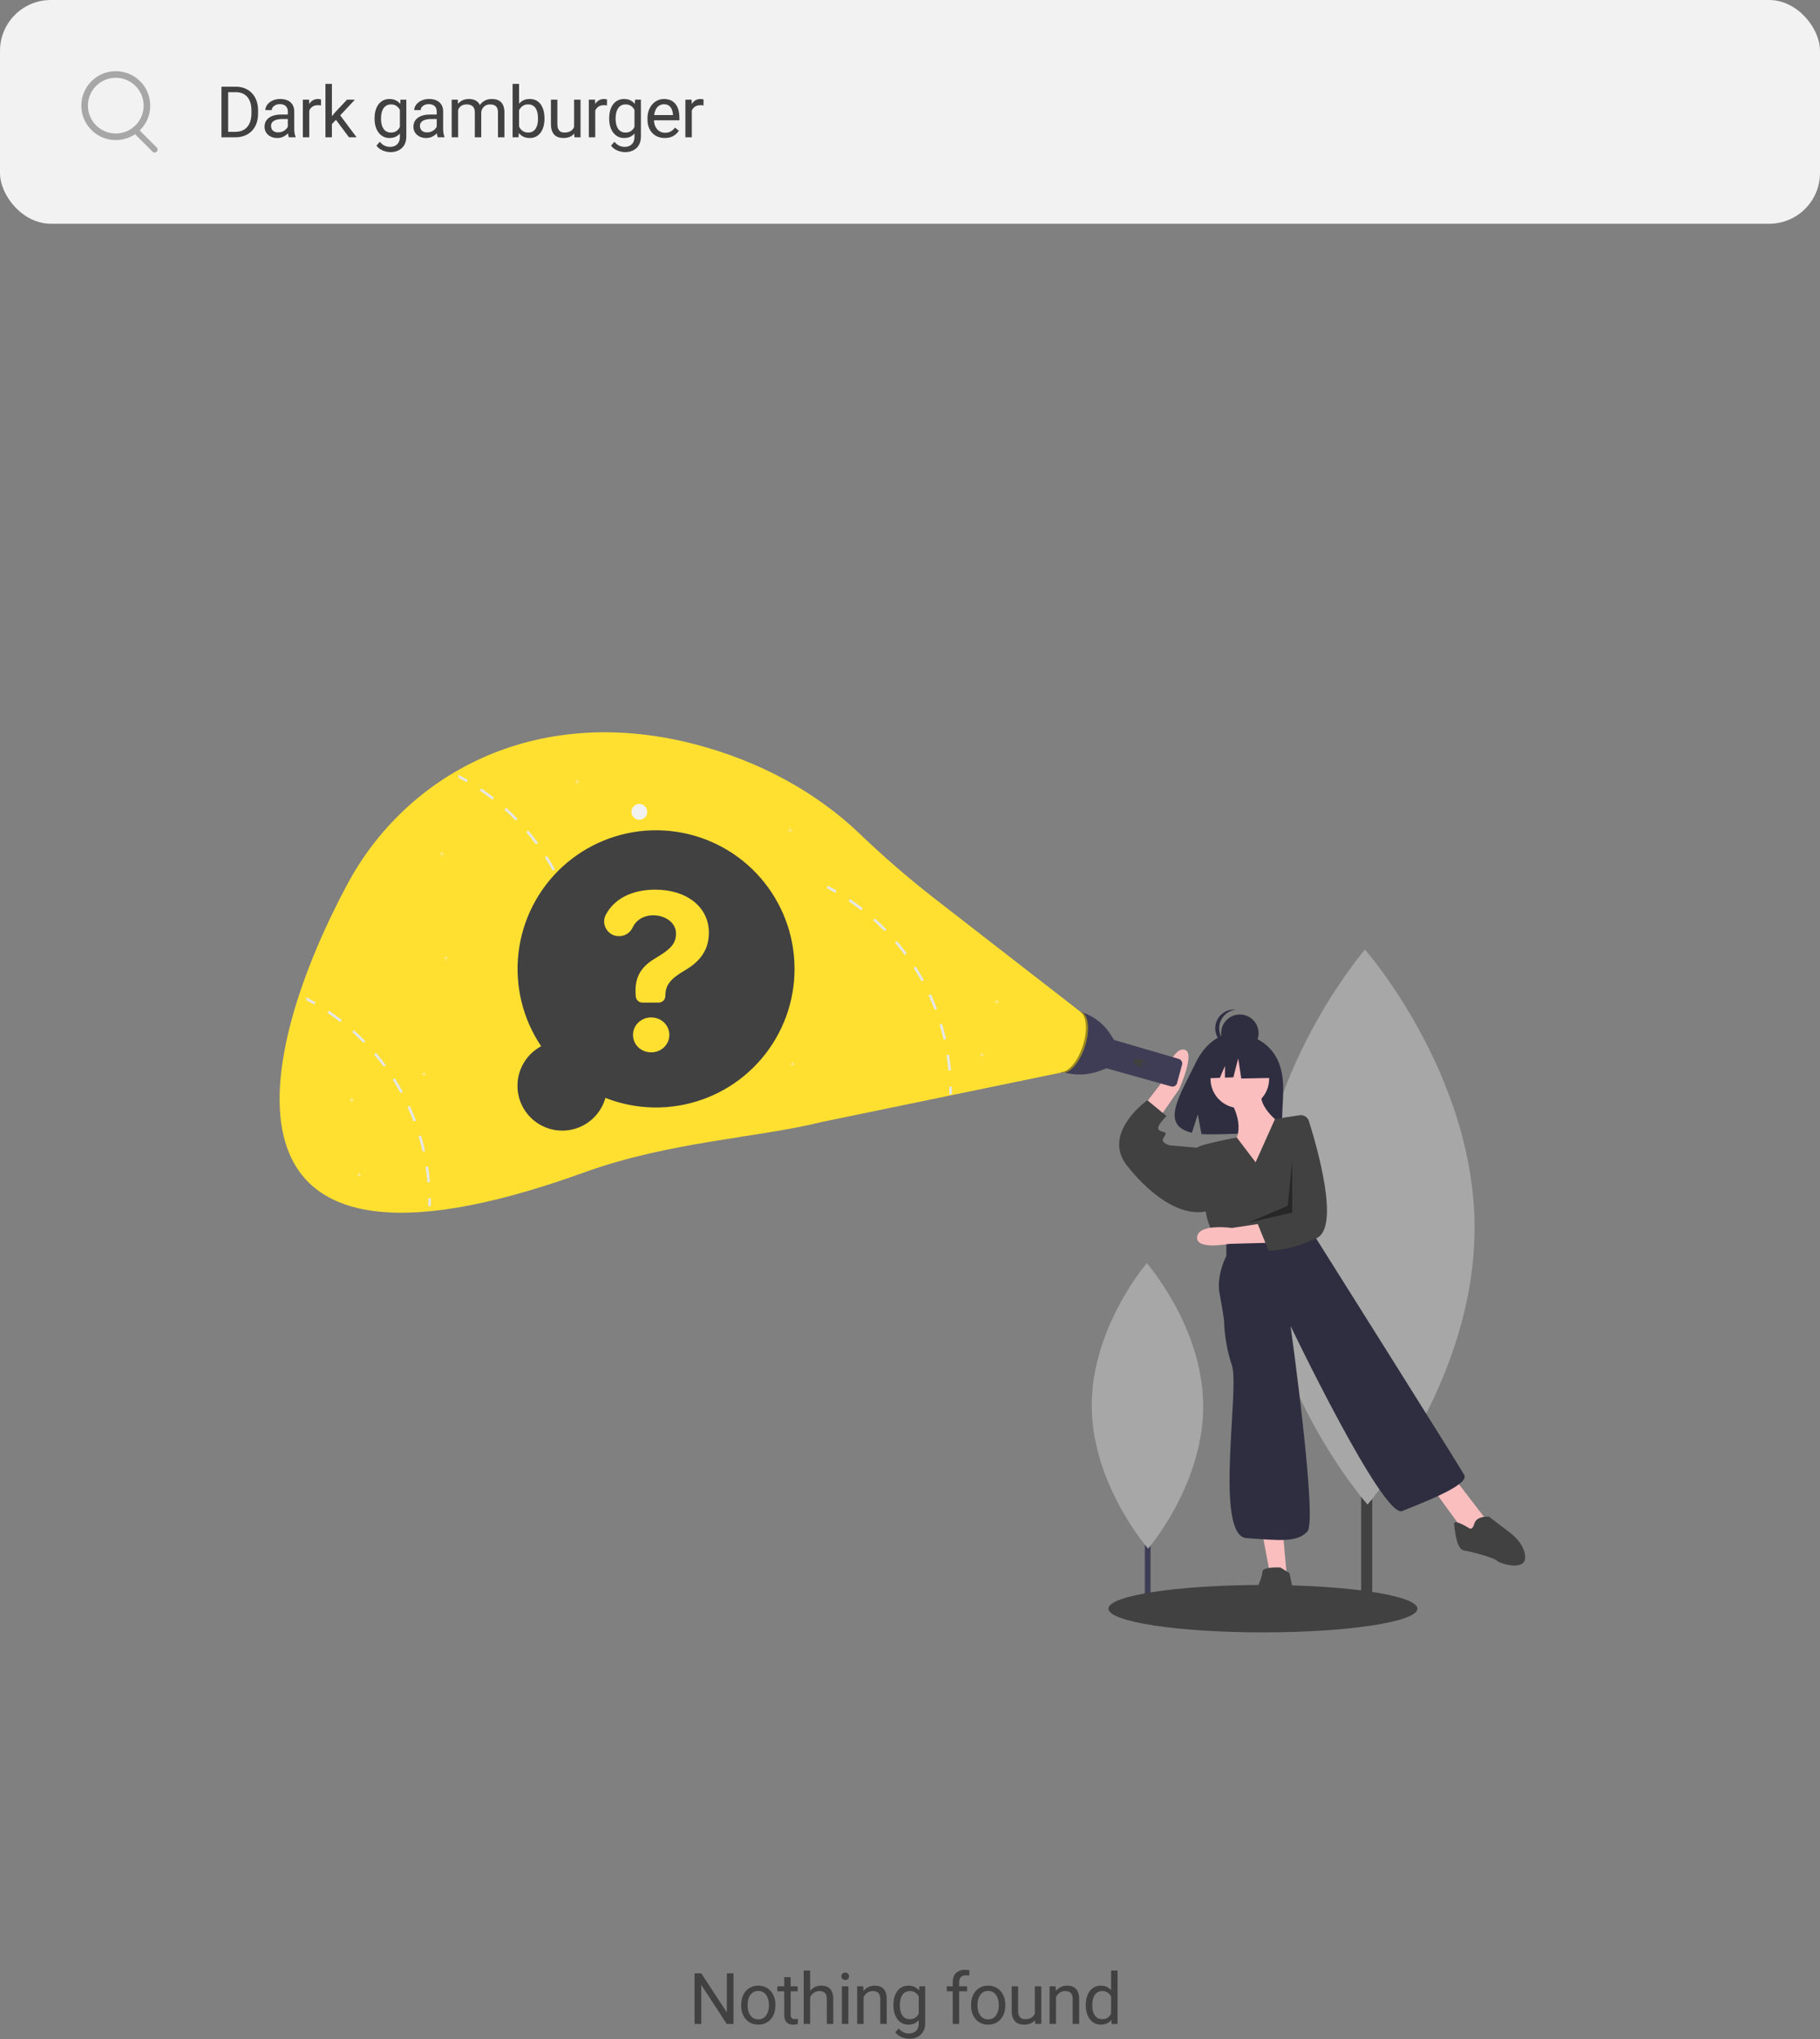 <svg width="358" height="401" viewBox="0 0 358 401" fill="none" xmlns="http://www.w3.org/2000/svg">
<rect x="0" y="0" width="358" height="401" fill="#808080" stroke="none"/>
<rect width="358" height="44" rx="10" fill="#F2F2F2"/>
<path d="M27.565 15.984C26.285 14.705 24.584 14 22.774 14C20.965 14 19.264 14.705 17.984 15.984C16.705 17.264 16 18.965 16 20.774C16 22.584 16.705 24.285 17.984 25.565C19.264 26.844 20.965 27.549 22.774 27.549C24.584 27.549 26.285 26.844 27.565 25.565C28.844 24.285 29.549 22.584 29.549 20.774C29.549 18.965 28.844 17.264 27.565 15.984ZM22.774 26.256C19.752 26.256 17.293 23.797 17.293 20.774C17.293 17.752 19.752 15.293 22.774 15.293C25.797 15.293 28.256 17.752 28.256 20.774C28.256 23.797 25.797 26.256 22.774 26.256Z" fill="#A7A7A7"/>
<path d="M30.829 29.005L26.995 25.171C26.768 24.943 26.398 24.943 26.171 25.171C25.943 25.399 25.943 25.768 26.171 25.995L30.005 29.829C30.118 29.943 30.268 30 30.417 30C30.566 30 30.715 29.943 30.829 29.829C31.057 29.601 31.057 29.232 30.829 29.005Z" fill="#A7A7A7"/>
<path d="M46.253 27H44.175L44.188 25.927H46.253C46.964 25.927 47.556 25.779 48.03 25.482C48.504 25.182 48.859 24.762 49.096 24.225C49.338 23.682 49.459 23.049 49.459 22.324V21.716C49.459 21.146 49.39 20.64 49.254 20.198C49.117 19.752 48.916 19.376 48.652 19.07C48.388 18.76 48.064 18.526 47.681 18.366C47.303 18.207 46.868 18.127 46.376 18.127H44.134V17.047H46.376C47.028 17.047 47.622 17.156 48.16 17.375C48.698 17.589 49.16 17.901 49.548 18.311C49.94 18.717 50.24 19.209 50.45 19.788C50.66 20.362 50.764 21.009 50.764 21.73V22.324C50.764 23.044 50.66 23.694 50.45 24.273C50.24 24.847 49.937 25.337 49.541 25.742C49.149 26.148 48.675 26.46 48.119 26.679C47.568 26.893 46.945 27 46.253 27ZM44.879 17.047V27H43.559V17.047H44.879ZM56.617 25.735V21.928C56.617 21.636 56.558 21.383 56.439 21.169C56.325 20.95 56.152 20.782 55.919 20.663C55.687 20.545 55.4 20.485 55.058 20.485C54.739 20.485 54.459 20.54 54.217 20.649C53.98 20.759 53.794 20.902 53.657 21.08C53.525 21.258 53.459 21.449 53.459 21.654H52.194C52.194 21.39 52.262 21.128 52.399 20.868C52.536 20.608 52.732 20.374 52.987 20.164C53.247 19.95 53.557 19.781 53.917 19.658C54.281 19.531 54.687 19.467 55.133 19.467C55.671 19.467 56.145 19.558 56.555 19.74C56.97 19.922 57.294 20.198 57.526 20.567C57.763 20.932 57.881 21.39 57.881 21.941V25.387C57.881 25.633 57.902 25.895 57.943 26.173C57.989 26.451 58.055 26.69 58.141 26.891V27H56.822C56.758 26.854 56.708 26.66 56.672 26.419C56.635 26.173 56.617 25.945 56.617 25.735ZM56.836 22.516L56.849 23.404H55.571C55.211 23.404 54.89 23.434 54.607 23.493C54.325 23.548 54.087 23.632 53.896 23.746C53.705 23.86 53.559 24.004 53.459 24.177C53.358 24.345 53.308 24.544 53.308 24.771C53.308 25.004 53.361 25.216 53.465 25.407C53.57 25.599 53.727 25.751 53.937 25.865C54.151 25.975 54.413 26.029 54.723 26.029C55.111 26.029 55.452 25.947 55.749 25.783C56.045 25.619 56.28 25.419 56.453 25.182C56.63 24.945 56.726 24.715 56.74 24.491L57.28 25.1C57.248 25.291 57.161 25.503 57.02 25.735C56.879 25.968 56.69 26.191 56.453 26.405C56.22 26.615 55.942 26.79 55.619 26.932C55.3 27.068 54.94 27.137 54.539 27.137C54.037 27.137 53.598 27.039 53.219 26.843C52.846 26.647 52.554 26.385 52.344 26.057C52.139 25.724 52.037 25.352 52.037 24.942C52.037 24.546 52.114 24.197 52.269 23.896C52.424 23.591 52.647 23.338 52.939 23.138C53.231 22.933 53.582 22.778 53.992 22.673C54.402 22.568 54.86 22.516 55.366 22.516H56.836ZM60.835 20.766V27H59.571V19.604H60.801L60.835 20.766ZM63.146 19.562L63.139 20.738C63.034 20.715 62.934 20.702 62.838 20.697C62.747 20.688 62.642 20.684 62.524 20.684C62.232 20.684 61.975 20.729 61.751 20.82C61.528 20.912 61.339 21.039 61.184 21.203C61.029 21.367 60.906 21.563 60.815 21.791C60.728 22.014 60.671 22.26 60.644 22.529L60.288 22.734C60.288 22.288 60.332 21.869 60.418 21.477C60.51 21.085 60.648 20.738 60.835 20.438C61.022 20.132 61.259 19.895 61.546 19.727C61.838 19.553 62.184 19.467 62.585 19.467C62.676 19.467 62.781 19.478 62.9 19.501C63.018 19.519 63.1 19.54 63.146 19.562ZM65.286 16.5V27H64.015V16.5H65.286ZM69.805 19.604L66.578 23.056L64.774 24.929L64.671 23.582L65.963 22.037L68.26 19.604H69.805ZM68.65 27L66.011 23.473L66.667 22.345L70.14 27H68.65ZM78.775 19.604H79.924V26.843C79.924 27.494 79.791 28.05 79.527 28.511C79.263 28.971 78.894 29.32 78.42 29.557C77.95 29.798 77.408 29.919 76.793 29.919C76.538 29.919 76.237 29.878 75.89 29.796C75.549 29.718 75.211 29.584 74.879 29.393C74.551 29.206 74.275 28.953 74.052 28.634L74.715 27.882C75.025 28.256 75.348 28.515 75.685 28.661C76.027 28.807 76.364 28.88 76.697 28.88C77.098 28.88 77.445 28.805 77.736 28.654C78.028 28.504 78.253 28.281 78.413 27.984C78.577 27.693 78.659 27.333 78.659 26.904V21.23L78.775 19.604ZM73.682 23.384V23.24C73.682 22.675 73.749 22.162 73.881 21.702C74.017 21.237 74.211 20.838 74.462 20.506C74.717 20.173 75.025 19.918 75.385 19.74C75.745 19.558 76.15 19.467 76.601 19.467C77.066 19.467 77.472 19.549 77.818 19.713C78.169 19.872 78.465 20.107 78.707 20.417C78.953 20.722 79.147 21.091 79.288 21.524C79.429 21.957 79.527 22.447 79.582 22.994V23.623C79.532 24.165 79.434 24.653 79.288 25.086C79.147 25.519 78.953 25.888 78.707 26.193C78.465 26.499 78.169 26.733 77.818 26.898C77.467 27.057 77.057 27.137 76.588 27.137C76.146 27.137 75.745 27.043 75.385 26.856C75.029 26.67 74.724 26.408 74.469 26.07C74.213 25.733 74.017 25.337 73.881 24.881C73.749 24.421 73.682 23.922 73.682 23.384ZM74.947 23.24V23.384C74.947 23.753 74.984 24.099 75.056 24.423C75.134 24.746 75.25 25.031 75.405 25.277C75.565 25.523 75.767 25.717 76.013 25.858C76.26 25.995 76.553 26.064 76.895 26.064C77.315 26.064 77.661 25.975 77.934 25.797C78.208 25.619 78.424 25.384 78.584 25.093C78.748 24.801 78.876 24.484 78.967 24.143V22.495C78.916 22.244 78.839 22.003 78.734 21.77C78.634 21.534 78.502 21.324 78.338 21.142C78.178 20.955 77.98 20.807 77.743 20.697C77.506 20.588 77.228 20.533 76.909 20.533C76.563 20.533 76.264 20.606 76.013 20.752C75.767 20.893 75.565 21.089 75.405 21.34C75.25 21.586 75.134 21.873 75.056 22.201C74.984 22.525 74.947 22.871 74.947 23.24ZM85.906 25.735V21.928C85.906 21.636 85.847 21.383 85.728 21.169C85.614 20.95 85.441 20.782 85.209 20.663C84.976 20.545 84.689 20.485 84.347 20.485C84.028 20.485 83.748 20.54 83.506 20.649C83.269 20.759 83.083 20.902 82.946 21.08C82.814 21.258 82.748 21.449 82.748 21.654H81.483C81.483 21.39 81.551 21.128 81.688 20.868C81.825 20.608 82.021 20.374 82.276 20.164C82.536 19.95 82.846 19.781 83.206 19.658C83.57 19.531 83.976 19.467 84.422 19.467C84.96 19.467 85.434 19.558 85.844 19.74C86.259 19.922 86.583 20.198 86.815 20.567C87.052 20.932 87.171 21.39 87.171 21.941V25.387C87.171 25.633 87.191 25.895 87.232 26.173C87.278 26.451 87.344 26.69 87.43 26.891V27H86.111C86.047 26.854 85.997 26.66 85.96 26.419C85.924 26.173 85.906 25.945 85.906 25.735ZM86.125 22.516L86.138 23.404H84.86C84.5 23.404 84.179 23.434 83.896 23.493C83.614 23.548 83.377 23.632 83.185 23.746C82.994 23.86 82.848 24.004 82.748 24.177C82.647 24.345 82.597 24.544 82.597 24.771C82.597 25.004 82.65 25.216 82.754 25.407C82.859 25.599 83.016 25.751 83.226 25.865C83.44 25.975 83.702 26.029 84.012 26.029C84.4 26.029 84.742 25.947 85.038 25.783C85.334 25.619 85.569 25.419 85.742 25.182C85.919 24.945 86.015 24.715 86.029 24.491L86.569 25.1C86.537 25.291 86.451 25.503 86.309 25.735C86.168 25.968 85.979 26.191 85.742 26.405C85.509 26.615 85.231 26.79 84.908 26.932C84.589 27.068 84.229 27.137 83.828 27.137C83.326 27.137 82.887 27.039 82.508 26.843C82.135 26.647 81.843 26.385 81.633 26.057C81.428 25.724 81.326 25.352 81.326 24.942C81.326 24.546 81.403 24.197 81.558 23.896C81.713 23.591 81.936 23.338 82.228 23.138C82.52 22.933 82.871 22.778 83.281 22.673C83.691 22.568 84.149 22.516 84.655 22.516H86.125ZM90.118 21.073V27H88.846V19.604H90.049L90.118 21.073ZM89.858 23.021L89.27 23.001C89.275 22.495 89.341 22.028 89.468 21.6C89.596 21.167 89.785 20.791 90.035 20.472C90.286 20.153 90.598 19.907 90.972 19.733C91.346 19.556 91.779 19.467 92.271 19.467C92.617 19.467 92.936 19.517 93.228 19.617C93.52 19.713 93.772 19.866 93.987 20.075C94.201 20.285 94.367 20.554 94.486 20.882C94.604 21.21 94.663 21.606 94.663 22.071V27H93.399V22.133C93.399 21.745 93.333 21.436 93.201 21.203C93.073 20.971 92.891 20.802 92.654 20.697C92.417 20.588 92.139 20.533 91.82 20.533C91.446 20.533 91.134 20.599 90.883 20.731C90.633 20.864 90.432 21.046 90.282 21.278C90.131 21.511 90.022 21.777 89.954 22.078C89.89 22.374 89.858 22.689 89.858 23.021ZM94.65 22.324L93.802 22.584C93.807 22.178 93.873 21.789 94 21.415C94.133 21.041 94.322 20.709 94.568 20.417C94.818 20.125 95.126 19.895 95.491 19.727C95.855 19.553 96.272 19.467 96.742 19.467C97.138 19.467 97.489 19.519 97.794 19.624C98.104 19.729 98.364 19.891 98.574 20.109C98.788 20.324 98.95 20.599 99.059 20.936C99.168 21.274 99.223 21.675 99.223 22.14V27H97.952V22.126C97.952 21.711 97.885 21.39 97.753 21.162C97.626 20.93 97.443 20.768 97.206 20.677C96.974 20.581 96.696 20.533 96.373 20.533C96.094 20.533 95.848 20.581 95.634 20.677C95.42 20.773 95.24 20.905 95.094 21.073C94.948 21.237 94.837 21.426 94.759 21.641C94.686 21.855 94.65 22.083 94.65 22.324ZM100.83 16.5H102.102V25.564L101.992 27H100.83V16.5ZM107.099 23.24V23.384C107.099 23.922 107.035 24.421 106.907 24.881C106.78 25.337 106.593 25.733 106.347 26.07C106.101 26.408 105.8 26.67 105.445 26.856C105.089 27.043 104.681 27.137 104.221 27.137C103.751 27.137 103.339 27.057 102.984 26.898C102.633 26.733 102.336 26.499 102.095 26.193C101.853 25.888 101.66 25.519 101.514 25.086C101.373 24.653 101.275 24.165 101.22 23.623V22.994C101.275 22.447 101.373 21.957 101.514 21.524C101.66 21.091 101.853 20.722 102.095 20.417C102.336 20.107 102.633 19.872 102.984 19.713C103.335 19.549 103.742 19.467 104.207 19.467C104.672 19.467 105.085 19.558 105.445 19.74C105.805 19.918 106.105 20.173 106.347 20.506C106.593 20.838 106.78 21.237 106.907 21.702C107.035 22.162 107.099 22.675 107.099 23.24ZM105.827 23.384V23.24C105.827 22.871 105.793 22.525 105.725 22.201C105.656 21.873 105.547 21.586 105.397 21.34C105.246 21.089 105.048 20.893 104.802 20.752C104.556 20.606 104.253 20.533 103.893 20.533C103.574 20.533 103.296 20.588 103.059 20.697C102.826 20.807 102.628 20.955 102.464 21.142C102.3 21.324 102.166 21.534 102.061 21.77C101.96 22.003 101.885 22.244 101.835 22.495V24.143C101.908 24.462 102.027 24.769 102.191 25.065C102.359 25.357 102.583 25.596 102.861 25.783C103.143 25.97 103.492 26.064 103.906 26.064C104.248 26.064 104.54 25.995 104.781 25.858C105.028 25.717 105.226 25.523 105.376 25.277C105.531 25.031 105.645 24.746 105.718 24.423C105.791 24.099 105.827 23.753 105.827 23.384ZM112.924 25.291V19.604H114.195V27H112.985L112.924 25.291ZM113.163 23.732L113.689 23.719C113.689 24.211 113.637 24.667 113.532 25.086C113.432 25.501 113.268 25.861 113.04 26.166C112.812 26.471 112.514 26.711 112.145 26.884C111.775 27.052 111.326 27.137 110.798 27.137C110.438 27.137 110.107 27.084 109.807 26.98C109.51 26.875 109.255 26.713 109.041 26.494C108.827 26.275 108.66 25.991 108.542 25.64C108.428 25.289 108.371 24.867 108.371 24.375V19.604H109.636V24.389C109.636 24.721 109.672 24.997 109.745 25.216C109.823 25.43 109.925 25.601 110.053 25.729C110.185 25.852 110.331 25.938 110.49 25.988C110.654 26.038 110.823 26.064 110.996 26.064C111.534 26.064 111.96 25.961 112.274 25.756C112.589 25.546 112.814 25.266 112.951 24.915C113.092 24.56 113.163 24.165 113.163 23.732ZM117.088 20.766V27H115.823V19.604H117.054L117.088 20.766ZM119.398 19.562L119.391 20.738C119.287 20.715 119.186 20.702 119.091 20.697C118.999 20.688 118.895 20.684 118.776 20.684C118.485 20.684 118.227 20.729 118.004 20.82C117.78 20.912 117.591 21.039 117.436 21.203C117.281 21.367 117.158 21.563 117.067 21.791C116.981 22.014 116.924 22.26 116.896 22.529L116.541 22.734C116.541 22.288 116.584 21.869 116.671 21.477C116.762 21.085 116.901 20.738 117.088 20.438C117.275 20.132 117.512 19.895 117.799 19.727C118.09 19.553 118.437 19.467 118.838 19.467C118.929 19.467 119.034 19.478 119.152 19.501C119.271 19.519 119.353 19.54 119.398 19.562ZM124.922 19.604H126.071V26.843C126.071 27.494 125.939 28.05 125.674 28.511C125.41 28.971 125.041 29.32 124.567 29.557C124.098 29.798 123.555 29.919 122.94 29.919C122.685 29.919 122.384 29.878 122.038 29.796C121.696 29.718 121.359 29.584 121.026 29.393C120.698 29.206 120.422 28.953 120.199 28.634L120.862 27.882C121.172 28.256 121.495 28.515 121.833 28.661C122.174 28.807 122.512 28.88 122.844 28.88C123.245 28.88 123.592 28.805 123.883 28.654C124.175 28.504 124.401 28.281 124.56 27.984C124.724 27.693 124.806 27.333 124.806 26.904V21.23L124.922 19.604ZM119.83 23.384V23.24C119.83 22.675 119.896 22.162 120.028 21.702C120.165 21.237 120.358 20.838 120.609 20.506C120.864 20.173 121.172 19.918 121.532 19.74C121.892 19.558 122.297 19.467 122.749 19.467C123.213 19.467 123.619 19.549 123.965 19.713C124.316 19.872 124.613 20.107 124.854 20.417C125.1 20.722 125.294 21.091 125.435 21.524C125.576 21.957 125.674 22.447 125.729 22.994V23.623C125.679 24.165 125.581 24.653 125.435 25.086C125.294 25.519 125.1 25.888 124.854 26.193C124.613 26.499 124.316 26.733 123.965 26.898C123.615 27.057 123.204 27.137 122.735 27.137C122.293 27.137 121.892 27.043 121.532 26.856C121.176 26.67 120.871 26.408 120.616 26.07C120.361 25.733 120.165 25.337 120.028 24.881C119.896 24.421 119.83 23.922 119.83 23.384ZM121.094 23.24V23.384C121.094 23.753 121.131 24.099 121.204 24.423C121.281 24.746 121.397 25.031 121.552 25.277C121.712 25.523 121.915 25.717 122.161 25.858C122.407 25.995 122.701 26.064 123.043 26.064C123.462 26.064 123.808 25.975 124.082 25.797C124.355 25.619 124.572 25.384 124.731 25.093C124.895 24.801 125.023 24.484 125.114 24.143V22.495C125.064 22.244 124.986 22.003 124.881 21.77C124.781 21.534 124.649 21.324 124.485 21.142C124.325 20.955 124.127 20.807 123.89 20.697C123.653 20.588 123.375 20.533 123.056 20.533C122.71 20.533 122.411 20.606 122.161 20.752C121.915 20.893 121.712 21.089 121.552 21.34C121.397 21.586 121.281 21.873 121.204 22.201C121.131 22.525 121.094 22.871 121.094 23.24ZM130.761 27.137C130.246 27.137 129.779 27.05 129.36 26.877C128.945 26.699 128.587 26.451 128.287 26.132C127.99 25.813 127.762 25.435 127.603 24.997C127.443 24.56 127.364 24.081 127.364 23.561V23.274C127.364 22.673 127.453 22.137 127.63 21.668C127.808 21.194 128.05 20.793 128.355 20.465C128.66 20.137 129.007 19.888 129.394 19.72C129.781 19.551 130.182 19.467 130.597 19.467C131.126 19.467 131.581 19.558 131.964 19.74C132.352 19.922 132.668 20.178 132.914 20.506C133.161 20.829 133.343 21.212 133.461 21.654C133.58 22.092 133.639 22.57 133.639 23.09V23.657H128.116V22.625H132.374V22.529C132.356 22.201 132.288 21.882 132.169 21.572C132.055 21.262 131.873 21.007 131.622 20.807C131.372 20.606 131.03 20.506 130.597 20.506C130.31 20.506 130.046 20.567 129.804 20.69C129.563 20.809 129.355 20.987 129.182 21.224C129.009 21.461 128.874 21.75 128.779 22.092C128.683 22.434 128.635 22.828 128.635 23.274V23.561C128.635 23.912 128.683 24.243 128.779 24.553C128.879 24.858 129.023 25.127 129.209 25.359C129.401 25.592 129.631 25.774 129.9 25.906C130.173 26.038 130.483 26.105 130.829 26.105C131.276 26.105 131.654 26.013 131.964 25.831C132.274 25.649 132.545 25.405 132.778 25.1L133.543 25.708C133.384 25.95 133.181 26.18 132.935 26.398C132.689 26.617 132.386 26.795 132.026 26.932C131.67 27.068 131.249 27.137 130.761 27.137ZM136.08 20.766V27H134.816V19.604H136.046L136.08 20.766ZM138.391 19.562L138.384 20.738C138.279 20.715 138.179 20.702 138.083 20.697C137.992 20.688 137.887 20.684 137.769 20.684C137.477 20.684 137.22 20.729 136.996 20.82C136.773 20.912 136.584 21.039 136.429 21.203C136.274 21.367 136.151 21.563 136.06 21.791C135.973 22.014 135.916 22.26 135.889 22.529L135.533 22.734C135.533 22.288 135.577 21.869 135.663 21.477C135.754 21.085 135.893 20.738 136.08 20.438C136.267 20.132 136.504 19.895 136.791 19.727C137.083 19.553 137.429 19.467 137.83 19.467C137.921 19.467 138.026 19.478 138.145 19.501C138.263 19.519 138.345 19.54 138.391 19.562Z" fill="#414141"/>
<g clip-path="url(#clip0_448_1320)">
<path d="M269.923 230.215H267.742V316.404H269.923V230.215Z" fill="#414141"/>
<path d="M290.05 241.199C290.189 271.337 268.996 295.868 268.996 295.868C268.996 295.868 247.578 271.534 247.439 241.396C247.3 211.258 268.493 186.728 268.493 186.728C268.493 186.728 289.911 211.061 290.05 241.199Z" fill="#A7A7A7"/>
<path d="M226.316 270.769H225.194V315.098H226.316V270.769Z" fill="#3F3D56"/>
<path d="M236.668 276.418C236.74 291.919 225.84 304.535 225.84 304.535C225.84 304.535 214.824 292.02 214.752 276.519C214.681 261.018 225.581 248.402 225.581 248.402C225.581 248.402 236.597 260.917 236.668 276.418Z" fill="#A7A7A7"/>
<path d="M248.425 321C265.209 321 278.816 318.913 278.816 316.339C278.816 313.765 265.209 311.679 248.425 311.679C231.641 311.679 218.035 313.765 218.035 316.339C218.035 318.913 231.641 321 248.425 321Z" fill="#414141"/>
<path d="M250.932 207.715C248.357 203.362 243.263 203.159 243.263 203.159C243.263 203.159 238.3 202.524 235.116 209.153C232.148 215.332 228.052 221.298 234.456 222.744L235.613 219.142L236.329 223.013C237.241 223.078 238.156 223.094 239.07 223.06C245.928 222.838 252.46 223.124 252.25 220.662C251.971 217.388 253.409 211.903 250.932 207.715Z" fill="#2F2E41"/>
<path d="M241.66 215.912C241.66 215.912 244.988 220.572 242.991 224.345C240.995 228.118 247.649 232.113 247.649 232.113L252.53 221.46C252.53 221.46 246.762 217.687 248.315 214.136L241.66 215.912Z" fill="#FBBEBE"/>
<path d="M243.878 217.909C247.063 217.909 249.645 215.326 249.645 212.139C249.645 208.952 247.063 206.368 243.878 206.368C240.693 206.368 238.11 208.952 238.11 212.139C238.11 215.326 240.693 217.909 243.878 217.909Z" fill="#FBBEBE"/>
<path d="M223.918 218.809L228.738 212.587C228.738 212.587 230.435 206.066 232.893 206.396C235.351 206.727 231.922 214.218 231.922 214.218L227.133 221.104L223.918 218.809Z" fill="#FBBEBE"/>
<path d="M248.314 301.58L249.867 309.792L253.195 310.68L252.307 300.915L248.314 301.58Z" fill="#FBBEBE"/>
<path d="M281.811 292.703L287.8 300.915L290.24 302.024L292.236 298.695L286.247 290.927L281.811 292.703Z" fill="#FBBEBE"/>
<path d="M246.984 228.562L243.284 223.688C243.284 223.688 236.114 225.011 235.449 225.677C234.784 226.343 237.224 238.549 237.224 238.549C237.224 238.549 237.667 241.878 239.664 243.654L241.66 244.986L258.075 241.657L258.692 234.349C258.917 231.687 258.584 229.008 257.714 226.483C256.843 223.958 255.455 221.642 253.639 219.685L250.783 220.075L246.984 228.562Z" fill="#414141"/>
<path d="M236.336 226.121L235.227 225.677L230.125 225.233C230.125 225.233 228.35 224.789 228.794 223.901C229.238 223.014 229.681 222.792 228.794 222.57C227.907 222.348 227.685 222.126 227.907 221.46C228.129 220.794 229.459 219.463 229.459 219.463L225.688 216.355C225.688 216.355 225.484 216.5 225.154 216.767C223.282 218.284 217.358 223.756 221.696 229.228C226.798 235.664 232.787 239.437 237.667 238.106L236.336 226.121Z" fill="#414141"/>
<path d="M241.216 243.876V246.983C241.216 246.983 239.219 250.756 239.885 254.307C240.55 257.858 240.772 259.634 240.772 259.634C240.845 262.654 241.368 265.646 242.325 268.511C243.878 272.95 238.776 302.024 245.209 302.468C251.642 302.912 255.191 303.356 257.187 301.136C259.184 298.917 253.86 260.744 253.86 260.744C253.86 260.744 272.05 298.695 275.821 297.142C279.592 295.588 289.13 292.037 288.021 290.04C286.912 288.042 258.962 243.654 258.962 243.654L258.075 241.657L241.216 243.876Z" fill="#2F2E41"/>
<path d="M251.864 308.238C251.864 308.238 248.315 308.016 248.315 309.126C248.315 310.236 246.54 314.009 246.54 314.009C246.54 314.009 245.209 318.448 248.759 318.004C252.308 317.56 254.526 313.565 254.526 313.565L253.639 309.348L251.864 308.238Z" fill="#414141"/>
<path d="M288.909 300.471C288.909 300.471 285.803 298.473 286.025 299.805C286.247 301.136 286.469 304.687 288.021 304.909C289.574 305.131 294.233 306.463 294.454 306.907C294.676 307.351 300 309.126 300 306.241C300 303.356 296.673 301.136 296.673 301.136L292.902 298.251C292.902 298.251 290.462 298.029 290.018 299.583C289.574 301.136 288.909 300.471 288.909 300.471Z" fill="#414141"/>
<path d="M243.886 206.866C245.92 206.866 247.569 205.216 247.569 203.181C247.569 201.146 245.92 199.496 243.886 199.496C241.852 199.496 240.203 201.146 240.203 203.181C240.203 205.216 241.852 206.866 243.886 206.866Z" fill="#2F2E41"/>
<path d="M239.815 202.211C239.816 201.301 240.152 200.423 240.761 199.747C241.369 199.07 242.206 198.643 243.111 198.547C242.982 198.533 242.853 198.527 242.723 198.526C241.746 198.526 240.81 198.915 240.119 199.606C239.428 200.297 239.04 201.234 239.04 202.211C239.04 203.189 239.428 204.126 240.119 204.817C240.81 205.508 241.746 205.896 242.723 205.896C242.853 205.896 242.982 205.889 243.111 205.876C242.206 205.78 241.369 205.353 240.761 204.676C240.152 203.999 239.816 203.122 239.815 202.211Z" fill="#2F2E41"/>
<path d="M249.793 207.295L244.761 204.658L237.811 205.737L236.373 212.09L239.952 211.953L240.952 209.618V211.914L242.604 211.851L243.562 208.134L244.162 212.09L250.033 211.971L249.793 207.295Z" fill="#2F2E41"/>
<path d="M249.492 244.39L241.731 244.6C241.731 244.6 235.108 245.89 235.48 243.215C235.851 240.541 242.312 241.476 242.312 241.476L249.384 240.397L249.492 244.39Z" fill="#FBBEBE"/>
<path d="M255.633 219.308C256.023 219.249 256.421 219.331 256.756 219.54C257.091 219.749 257.341 220.07 257.46 220.446C258.979 225.237 263.66 241.267 259.009 243.466C253.532 246.057 249.534 245.943 249.534 245.943L247.395 240.672L249.342 238.844L251.422 225.466L252.418 219.795L255.633 219.308Z" fill="#414141"/>
<path opacity="0.4" d="M254.193 228.229L253.306 237.107L245.542 240.436L254.193 238.439V228.229Z" fill="black"/>
<path d="M212.322 198.922C214.823 199.585 216.986 201.157 218.39 203.332L219.115 204.456L219.152 204.502L231.881 208.229C232.114 208.297 232.312 208.455 232.43 208.667C232.549 208.879 232.58 209.13 232.516 209.364L231.527 212.99C231.495 213.108 231.44 213.218 231.365 213.315C231.29 213.412 231.196 213.493 231.09 213.553C230.984 213.613 230.866 213.652 230.745 213.667C230.623 213.682 230.5 213.673 230.382 213.64L217.65 210.079L217.65 210.079L216.371 210.563C214.016 211.454 211.433 211.541 209.023 210.813L212.322 198.922Z" fill="#3F3D56"/>
<path d="M225.728 209.436C225.848 209.024 225.32 208.506 224.547 208.28C223.775 208.054 223.051 208.205 222.93 208.617C222.81 209.029 223.338 209.547 224.111 209.773C224.883 209.999 225.607 209.848 225.728 209.436Z" fill="#414141"/>
<path d="M225.077 209.816C225.373 209.816 225.612 209.577 225.612 209.281C225.612 208.986 225.373 208.747 225.077 208.747C224.782 208.747 224.543 208.986 224.543 209.281C224.543 209.577 224.782 209.816 225.077 209.816Z" fill="#3F3D56"/>
<path d="M213.386 205.789C214.448 202.514 214.108 199.469 212.628 198.989C211.148 198.509 209.087 200.774 208.026 204.05C206.964 207.325 207.304 210.369 208.784 210.85C210.264 211.33 212.325 209.064 213.386 205.789Z" fill="#FFE031"/>
<path opacity="0.4" d="M212.991 205.673C214.014 202.517 213.735 199.576 212.389 198.936C212.47 198.946 212.55 198.964 212.628 198.989C214.108 199.469 214.448 202.514 213.386 205.789C212.325 209.064 210.264 211.33 208.784 210.85C208.73 210.832 208.678 210.811 208.627 210.787C210.083 210.972 211.985 208.776 212.991 205.673Z" fill="black"/>
<path d="M212.49 198.933L183.599 176.512C178.491 172.518 173.588 168.268 168.911 163.776C160.676 155.922 149.496 149.642 136.48 146.299C104.856 138.177 79.804 152.579 68.409 173.726C50.997 206.041 37.653 258.48 114.858 230.567C131.743 224.463 148.834 223.814 161.793 220.598L208.719 210.918L212.49 198.933Z" fill="#FFE031"/>
<path d="M125.756 161.204C126.613 161.204 127.309 160.508 127.309 159.65C127.309 158.792 126.613 158.097 125.756 158.097C124.898 158.097 124.203 158.792 124.203 159.65C124.203 160.508 124.898 161.204 125.756 161.204Z" fill="#F2F2F2"/>
<path d="M155.92 163.241H155.515V162.836H155.436V163.241H155.032V163.32H155.436V163.724H155.515V163.32H155.92V163.241Z" fill="#F2F2F2"/>
<path d="M196.513 196.976H196.109V196.571H196.03V196.976H195.626V197.055H196.03V197.459H196.109V197.055H196.513V196.976Z" fill="#F2F2F2"/>
<path d="M193.63 207.407H193.226V207.002H193.147V207.407H192.743V207.486H193.147V207.89H193.226V207.486H193.63V207.407Z" fill="#F2F2F2"/>
<path d="M69.629 216.285H69.225V215.88H69.146V216.285H68.742V216.364H69.146V216.768H69.225V216.364H69.629V216.285Z" fill="#F2F2F2"/>
<path d="M87.376 167.902H86.971V167.498H86.892V167.902H86.488V167.981H86.892V168.385H86.971V167.981H87.376V167.902Z" fill="#F2F2F2"/>
<path d="M156.363 209.183H155.959V208.778H155.88V209.183H155.476V209.262H155.88V209.666H155.959V209.262H156.363V209.183Z" fill="#F2F2F2"/>
<path d="M113.995 153.698H113.591V153.293H113.512V153.698H113.107V153.777H113.512V154.181H113.591V153.777H113.995V153.698Z" fill="#F2F2F2"/>
<path d="M114.15 185.652L113.646 185.73C113.804 186.737 113.928 187.767 114.019 188.786L114.527 188.741C114.436 187.709 114.31 186.671 114.15 185.652Z" fill="#E6E6E6"/>
<path d="M112.772 179.584L112.284 179.733C112.579 180.709 112.843 181.71 113.067 182.707L113.566 182.593C113.338 181.586 113.069 180.574 112.772 179.584Z" fill="#E6E6E6"/>
<path d="M110.574 173.765L110.11 173.978C110.536 174.908 110.936 175.862 111.297 176.817L111.774 176.637C111.408 175.672 111.007 174.704 110.574 173.765Z" fill="#E6E6E6"/>
<path d="M107.601 168.31L107.171 168.583C107.719 169.444 108.245 170.336 108.733 171.23L109.181 170.986C108.688 170.081 108.156 169.18 107.601 168.31Z" fill="#E6E6E6"/>
<path d="M103.906 163.31L103.518 163.64C104.179 164.417 104.822 165.229 105.43 166.051L105.838 165.746C105.226 164.916 104.576 164.095 103.906 163.31Z" fill="#E6E6E6"/>
<path d="M99.562 158.857L99.223 159.237C99.986 159.918 100.733 160.635 101.445 161.365L101.811 161.008C101.09 160.269 100.334 159.545 99.562 158.857Z" fill="#E6E6E6"/>
<path d="M94.655 155.036L94.369 155.457C95.216 156.028 96.055 156.636 96.86 157.264L97.175 156.862C96.359 156.227 95.511 155.613 94.655 155.036Z" fill="#E6E6E6"/>
<path d="M90.19 152.381V152.958C90.721 153.235 91.246 153.526 91.761 153.823L92.016 153.382C91.417 153.036 90.809 152.702 90.19 152.381Z" fill="#E6E6E6"/>
<path d="M114.185 191.934L114.694 191.925C114.704 192.44 114.705 192.958 114.697 193.464L114.187 193.456C114.194 192.956 114.194 192.443 114.185 191.934Z" fill="#E6E6E6"/>
<path d="M84.203 229.374L83.699 229.452C83.857 230.459 83.981 231.489 84.072 232.508L84.58 232.463C84.489 231.431 84.362 230.393 84.203 229.374Z" fill="#E6E6E6"/>
<path d="M82.826 223.306L82.338 223.455C82.633 224.431 82.897 225.432 83.121 226.429L83.62 226.316C83.392 225.308 83.123 224.296 82.826 223.306Z" fill="#E6E6E6"/>
<path d="M80.628 217.487L80.164 217.7C80.59 218.63 80.989 219.584 81.351 220.538L81.828 220.359C81.462 219.393 81.06 218.426 80.628 217.487Z" fill="#E6E6E6"/>
<path d="M77.655 212.032L77.225 212.305C77.772 213.166 78.298 214.058 78.786 214.952L79.234 214.708C78.742 213.803 78.21 212.902 77.655 212.032Z" fill="#E6E6E6"/>
<path d="M73.96 207.031L73.571 207.362C74.232 208.139 74.876 208.951 75.483 209.772L75.892 209.468C75.279 208.638 74.629 207.817 73.96 207.031Z" fill="#E6E6E6"/>
<path d="M69.616 202.58L69.276 202.959C70.039 203.64 70.787 204.357 71.499 205.087L71.865 204.73C71.144 203.991 70.388 203.268 69.616 202.58Z" fill="#E6E6E6"/>
<path d="M64.709 198.757L64.423 199.179C65.27 199.749 66.109 200.358 66.914 200.986L67.229 200.584C66.413 199.949 65.565 199.334 64.709 198.757Z" fill="#E6E6E6"/>
<path d="M60.244 196.103V196.68C60.774 196.958 61.3 197.248 61.815 197.546L62.07 197.104C61.471 196.758 60.862 196.424 60.244 196.103Z" fill="#E6E6E6"/>
<path d="M84.237 235.656L84.747 235.647C84.757 236.162 84.757 236.68 84.749 237.186L84.239 237.178C84.247 236.678 84.246 236.166 84.237 235.656Z" fill="#E6E6E6"/>
<path d="M186.687 207.402L186.184 207.48C186.341 208.487 186.465 209.517 186.556 210.536L187.064 210.491C186.973 209.459 186.847 208.421 186.687 207.402Z" fill="#E6E6E6"/>
<path d="M185.309 201.334L184.821 201.483C185.116 202.46 185.38 203.461 185.604 204.457L186.103 204.344C185.875 203.336 185.607 202.324 185.309 201.334Z" fill="#E6E6E6"/>
<path d="M183.111 195.515L182.647 195.728C183.073 196.658 183.473 197.612 183.834 198.567L184.311 198.387C183.945 197.422 183.544 196.454 183.111 195.515Z" fill="#E6E6E6"/>
<path d="M180.138 190.06L179.708 190.333C180.256 191.194 180.782 192.086 181.27 192.98L181.718 192.736C181.225 191.831 180.693 190.93 180.138 190.06Z" fill="#E6E6E6"/>
<path d="M176.443 185.06L176.055 185.39C176.716 186.167 177.359 186.979 177.967 187.801L178.375 187.496C177.763 186.666 177.113 185.845 176.443 185.06Z" fill="#E6E6E6"/>
<path d="M172.099 180.607L171.76 180.987C172.523 181.668 173.27 182.385 173.982 183.115L174.348 182.758C173.628 182.019 172.871 181.295 172.099 180.607Z" fill="#E6E6E6"/>
<path d="M167.192 176.786L166.906 177.207C167.754 177.778 168.592 178.386 169.397 179.014L169.712 178.612C168.896 177.977 168.049 177.363 167.192 176.786Z" fill="#E6E6E6"/>
<path d="M162.728 174.131V174.708C163.258 174.986 163.783 175.277 164.298 175.574L164.553 175.132C163.954 174.786 163.346 174.452 162.728 174.131Z" fill="#E6E6E6"/>
<path d="M186.722 213.684L187.232 213.675C187.241 214.19 187.242 214.708 187.234 215.214L186.724 215.206C186.732 214.706 186.731 214.193 186.722 213.684Z" fill="#E6E6E6"/>
<path d="M88.118 188.365H87.742V187.988H87.668V188.365H87.292V188.438H87.668V188.814H87.742V188.438H88.118V188.365Z" fill="#F2F2F2"/>
<path d="M83.783 211.081H83.407V210.705H83.333V211.081H82.957V211.155H83.333V211.531H83.407V211.155H83.783V211.081Z" fill="#F2F2F2"/>
<path d="M71.064 230.991H70.688V230.615H70.614V230.991H70.238V231.064H70.614V231.441H70.688V231.064H71.064V230.991Z" fill="#F2F2F2"/>
<path d="M106.446 205.74C102.809 200.332 101.23 193.799 101.995 187.325C102.76 180.852 105.818 174.868 110.615 170.457C115.412 166.046 121.63 163.502 128.141 163.284C134.652 163.067 141.026 165.191 146.106 169.272C151.186 173.353 154.636 179.12 155.83 185.528C157.025 191.936 155.885 198.559 152.617 204.198C149.349 209.837 144.169 214.117 138.018 216.263C131.866 218.409 125.149 218.278 119.086 215.894C118.693 217.298 117.958 218.582 116.947 219.632C115.936 220.682 114.681 221.465 113.293 221.91C111.906 222.356 110.43 222.45 108.997 222.185C107.564 221.92 106.219 221.303 105.083 220.39C103.947 219.478 103.055 218.297 102.486 216.955C101.918 215.612 101.691 214.15 101.826 212.698C101.961 211.247 102.454 209.851 103.26 208.637C104.066 207.423 105.161 206.427 106.446 205.74Z" fill="#414141"/>
<path d="M128.896 174.947C135.141 174.947 139.438 178.413 139.438 183.395C139.438 186.694 137.839 188.977 134.758 190.793C131.86 192.476 130.878 193.709 130.878 195.842C130.878 196.015 130.844 196.186 130.778 196.345C130.712 196.505 130.615 196.65 130.493 196.773C130.37 196.895 130.225 196.992 130.066 197.058C129.906 197.124 129.735 197.158 129.562 197.158H126.369C126.028 197.158 125.701 197.026 125.456 196.789C125.21 196.552 125.067 196.229 125.055 195.888L125.049 195.725C124.766 192.293 125.965 190.16 128.979 188.394C131.794 186.711 132.976 185.644 132.976 183.578C132.976 181.512 130.978 179.996 128.496 179.996C126.61 179.996 125.118 180.914 124.433 182.414C124.192 182.921 123.811 183.349 123.335 183.647C122.859 183.945 122.308 184.1 121.746 184.095C119.583 184.095 118.154 181.793 119.166 179.88C120.766 176.854 124.143 174.947 128.896 174.947ZM124.516 203.507C124.516 201.59 126.115 200.074 128.08 200.074C130.062 200.074 131.661 201.574 131.661 203.507C131.661 205.439 130.062 206.939 128.08 206.939C126.098 206.939 124.516 205.439 124.516 203.507Z" fill="#FFE031"/>
</g>
<path d="M144.28 388.047V398H142.954L137.943 390.323V398H136.624V388.047H137.943L142.974 395.744V388.047H144.28ZM145.792 394.384V394.227C145.792 393.693 145.869 393.199 146.024 392.743C146.179 392.283 146.402 391.884 146.694 391.547C146.986 391.205 147.339 390.941 147.754 390.754C148.168 390.562 148.633 390.467 149.148 390.467C149.668 390.467 150.135 390.562 150.549 390.754C150.969 390.941 151.324 391.205 151.616 391.547C151.912 391.884 152.138 392.283 152.293 392.743C152.448 393.199 152.525 393.693 152.525 394.227V394.384C152.525 394.917 152.448 395.411 152.293 395.867C152.138 396.323 151.912 396.722 151.616 397.063C151.324 397.401 150.971 397.665 150.556 397.856C150.146 398.043 149.681 398.137 149.162 398.137C148.642 398.137 148.175 398.043 147.76 397.856C147.346 397.665 146.99 397.401 146.694 397.063C146.402 396.722 146.179 396.323 146.024 395.867C145.869 395.411 145.792 394.917 145.792 394.384ZM147.056 394.227V394.384C147.056 394.753 147.1 395.102 147.186 395.43C147.273 395.753 147.403 396.04 147.576 396.291C147.754 396.542 147.975 396.74 148.239 396.886C148.503 397.027 148.811 397.098 149.162 397.098C149.508 397.098 149.811 397.027 150.071 396.886C150.335 396.74 150.554 396.542 150.727 396.291C150.9 396.04 151.03 395.753 151.117 395.43C151.208 395.102 151.254 394.753 151.254 394.384V394.227C151.254 393.862 151.208 393.518 151.117 393.194C151.03 392.866 150.898 392.577 150.72 392.326C150.547 392.071 150.328 391.87 150.064 391.725C149.804 391.579 149.499 391.506 149.148 391.506C148.802 391.506 148.496 391.579 148.232 391.725C147.972 391.87 147.754 392.071 147.576 392.326C147.403 392.577 147.273 392.866 147.186 393.194C147.1 393.518 147.056 393.862 147.056 394.227ZM156.908 390.604V391.574H152.909V390.604H156.908ZM154.262 388.806H155.527V396.168C155.527 396.419 155.565 396.608 155.643 396.735C155.72 396.863 155.821 396.947 155.944 396.988C156.067 397.029 156.199 397.05 156.34 397.05C156.445 397.05 156.554 397.041 156.668 397.022C156.787 397 156.876 396.981 156.935 396.968L156.942 398C156.842 398.032 156.709 398.062 156.545 398.089C156.386 398.121 156.192 398.137 155.964 398.137C155.654 398.137 155.37 398.075 155.11 397.952C154.85 397.829 154.643 397.624 154.488 397.337C154.337 397.045 154.262 396.653 154.262 396.161V388.806ZM159.356 387.5V398H158.091V387.5H159.356ZM159.055 394.021L158.529 394.001C158.533 393.495 158.608 393.028 158.754 392.6C158.9 392.167 159.105 391.791 159.369 391.472C159.634 391.153 159.948 390.907 160.313 390.733C160.682 390.556 161.09 390.467 161.536 390.467C161.901 390.467 162.229 390.517 162.521 390.617C162.812 390.713 163.061 390.868 163.266 391.082C163.475 391.296 163.635 391.574 163.744 391.916C163.854 392.253 163.908 392.666 163.908 393.153V398H162.637V393.14C162.637 392.752 162.58 392.442 162.466 392.21C162.352 391.973 162.186 391.802 161.967 391.697C161.748 391.588 161.479 391.533 161.16 391.533C160.846 391.533 160.559 391.599 160.299 391.731C160.044 391.864 159.823 392.046 159.636 392.278C159.454 392.511 159.31 392.777 159.205 393.078C159.105 393.374 159.055 393.689 159.055 394.021ZM166.876 390.604V398H165.604V390.604H166.876ZM165.509 388.642C165.509 388.437 165.57 388.263 165.693 388.122C165.821 387.981 166.008 387.91 166.254 387.91C166.495 387.91 166.68 387.981 166.808 388.122C166.94 388.263 167.006 388.437 167.006 388.642C167.006 388.838 166.94 389.006 166.808 389.147C166.68 389.284 166.495 389.353 166.254 389.353C166.008 389.353 165.821 389.284 165.693 389.147C165.57 389.006 165.509 388.838 165.509 388.642ZM169.871 392.183V398H168.606V390.604H169.803L169.871 392.183ZM169.57 394.021L169.044 394.001C169.048 393.495 169.124 393.028 169.269 392.6C169.415 392.167 169.62 391.791 169.885 391.472C170.149 391.153 170.463 390.907 170.828 390.733C171.197 390.556 171.605 390.467 172.052 390.467C172.416 390.467 172.744 390.517 173.036 390.617C173.328 390.713 173.576 390.868 173.781 391.082C173.991 391.296 174.15 391.574 174.26 391.916C174.369 392.253 174.424 392.666 174.424 393.153V398H173.152V393.14C173.152 392.752 173.095 392.442 172.981 392.21C172.867 391.973 172.701 391.802 172.482 391.697C172.263 391.588 171.995 391.533 171.676 391.533C171.361 391.533 171.074 391.599 170.814 391.731C170.559 391.864 170.338 392.046 170.151 392.278C169.969 392.511 169.825 392.777 169.721 393.078C169.62 393.374 169.57 393.689 169.57 394.021ZM180.837 390.604H181.985V397.843C181.985 398.494 181.853 399.05 181.588 399.511C181.324 399.971 180.955 400.32 180.481 400.557C180.012 400.798 179.469 400.919 178.854 400.919C178.599 400.919 178.298 400.878 177.952 400.796C177.61 400.718 177.273 400.584 176.94 400.393C176.612 400.206 176.336 399.953 176.113 399.634L176.776 398.882C177.086 399.256 177.409 399.515 177.747 399.661C178.088 399.807 178.426 399.88 178.758 399.88C179.159 399.88 179.506 399.805 179.797 399.654C180.089 399.504 180.315 399.281 180.474 398.984C180.638 398.693 180.72 398.333 180.72 397.904V392.23L180.837 390.604ZM175.744 394.384V394.24C175.744 393.675 175.81 393.162 175.942 392.702C176.079 392.237 176.272 391.839 176.523 391.506C176.778 391.173 177.086 390.918 177.446 390.74C177.806 390.558 178.212 390.467 178.663 390.467C179.128 390.467 179.533 390.549 179.879 390.713C180.23 390.872 180.527 391.107 180.768 391.417C181.014 391.722 181.208 392.091 181.349 392.524C181.49 392.957 181.588 393.447 181.643 393.994V394.623C181.593 395.165 181.495 395.653 181.349 396.086C181.208 396.519 181.014 396.888 180.768 397.193C180.527 397.499 180.23 397.733 179.879 397.897C179.529 398.057 179.118 398.137 178.649 398.137C178.207 398.137 177.806 398.043 177.446 397.856C177.09 397.67 176.785 397.408 176.53 397.07C176.275 396.733 176.079 396.337 175.942 395.881C175.81 395.421 175.744 394.922 175.744 394.384ZM177.008 394.24V394.384C177.008 394.753 177.045 395.099 177.118 395.423C177.195 395.746 177.311 396.031 177.466 396.277C177.626 396.523 177.829 396.717 178.075 396.858C178.321 396.995 178.615 397.063 178.957 397.063C179.376 397.063 179.722 396.975 179.996 396.797C180.269 396.619 180.486 396.384 180.645 396.093C180.809 395.801 180.937 395.484 181.028 395.143V393.495C180.978 393.244 180.9 393.003 180.796 392.771C180.695 392.534 180.563 392.324 180.399 392.142C180.24 391.955 180.041 391.807 179.804 391.697C179.567 391.588 179.289 391.533 178.97 391.533C178.624 391.533 178.325 391.606 178.075 391.752C177.829 391.893 177.626 392.089 177.466 392.34C177.311 392.586 177.195 392.873 177.118 393.201C177.045 393.525 177.008 393.871 177.008 394.24ZM188.665 398H187.401V389.824C187.401 389.291 187.496 388.842 187.688 388.478C187.884 388.108 188.164 387.83 188.529 387.644C188.893 387.452 189.326 387.356 189.827 387.356C189.973 387.356 190.119 387.366 190.265 387.384C190.415 387.402 190.561 387.429 190.702 387.466L190.634 388.498C190.538 388.475 190.429 388.459 190.306 388.45C190.187 388.441 190.069 388.437 189.95 388.437C189.682 388.437 189.449 388.491 189.253 388.601C189.062 388.705 188.916 388.86 188.816 389.065C188.715 389.271 188.665 389.523 188.665 389.824V398ZM190.237 390.604V391.574H186.232V390.604H190.237ZM191.011 394.384V394.227C191.011 393.693 191.088 393.199 191.243 392.743C191.398 392.283 191.621 391.884 191.913 391.547C192.205 391.205 192.558 390.941 192.973 390.754C193.387 390.562 193.852 390.467 194.367 390.467C194.887 390.467 195.354 390.562 195.769 390.754C196.188 390.941 196.543 391.205 196.835 391.547C197.131 391.884 197.357 392.283 197.512 392.743C197.667 393.199 197.744 393.693 197.744 394.227V394.384C197.744 394.917 197.667 395.411 197.512 395.867C197.357 396.323 197.131 396.722 196.835 397.063C196.543 397.401 196.19 397.665 195.775 397.856C195.365 398.043 194.9 398.137 194.381 398.137C193.861 398.137 193.394 398.043 192.979 397.856C192.565 397.665 192.209 397.401 191.913 397.063C191.621 396.722 191.398 396.323 191.243 395.867C191.088 395.411 191.011 394.917 191.011 394.384ZM192.275 394.227V394.384C192.275 394.753 192.319 395.102 192.405 395.43C192.492 395.753 192.622 396.04 192.795 396.291C192.973 396.542 193.194 396.74 193.458 396.886C193.722 397.027 194.03 397.098 194.381 397.098C194.727 397.098 195.03 397.027 195.29 396.886C195.554 396.74 195.773 396.542 195.946 396.291C196.119 396.04 196.249 395.753 196.336 395.43C196.427 395.102 196.473 394.753 196.473 394.384V394.227C196.473 393.862 196.427 393.518 196.336 393.194C196.249 392.866 196.117 392.577 195.939 392.326C195.766 392.071 195.548 391.87 195.283 391.725C195.023 391.579 194.718 391.506 194.367 391.506C194.021 391.506 193.715 391.579 193.451 391.725C193.191 391.87 192.973 392.071 192.795 392.326C192.622 392.577 192.492 392.866 192.405 393.194C192.319 393.518 192.275 393.862 192.275 394.227ZM203.555 396.291V390.604H204.827V398H203.617L203.555 396.291ZM203.795 394.732L204.321 394.719C204.321 395.211 204.269 395.667 204.164 396.086C204.064 396.501 203.9 396.861 203.672 397.166C203.444 397.471 203.145 397.711 202.776 397.884C202.407 398.052 201.958 398.137 201.429 398.137C201.069 398.137 200.739 398.084 200.438 397.979C200.142 397.875 199.887 397.713 199.673 397.494C199.458 397.275 199.292 396.991 199.174 396.64C199.06 396.289 199.003 395.867 199.003 395.375V390.604H200.267V395.389C200.267 395.721 200.304 395.997 200.377 396.216C200.454 396.43 200.557 396.601 200.684 396.729C200.817 396.852 200.962 396.938 201.122 396.988C201.286 397.038 201.455 397.063 201.628 397.063C202.165 397.063 202.592 396.961 202.906 396.756C203.221 396.546 203.446 396.266 203.583 395.915C203.724 395.56 203.795 395.165 203.795 394.732ZM207.719 392.183V398H206.455V390.604H207.651L207.719 392.183ZM207.419 394.021L206.892 394.001C206.897 393.495 206.972 393.028 207.118 392.6C207.264 392.167 207.469 391.791 207.733 391.472C207.997 391.153 208.312 390.907 208.676 390.733C209.046 390.556 209.453 390.467 209.9 390.467C210.265 390.467 210.593 390.517 210.884 390.617C211.176 390.713 211.424 390.868 211.629 391.082C211.839 391.296 211.999 391.574 212.108 391.916C212.217 392.253 212.272 392.666 212.272 393.153V398H211.001V393.14C211.001 392.752 210.944 392.442 210.83 392.21C210.716 391.973 210.549 391.802 210.331 391.697C210.112 391.588 209.843 391.533 209.524 391.533C209.21 391.533 208.922 391.599 208.663 391.731C208.407 391.864 208.186 392.046 208 392.278C207.817 392.511 207.674 392.777 207.569 393.078C207.469 393.374 207.419 393.689 207.419 394.021ZM218.555 396.564V387.5H219.827V398H218.664L218.555 396.564ZM213.579 394.384V394.24C213.579 393.675 213.647 393.162 213.784 392.702C213.925 392.237 214.123 391.839 214.378 391.506C214.638 391.173 214.946 390.918 215.301 390.74C215.661 390.558 216.062 390.467 216.504 390.467C216.969 390.467 217.375 390.549 217.721 390.713C218.072 390.872 218.368 391.107 218.61 391.417C218.856 391.722 219.05 392.091 219.191 392.524C219.332 392.957 219.43 393.447 219.485 393.994V394.623C219.435 395.165 219.337 395.653 219.191 396.086C219.05 396.519 218.856 396.888 218.61 397.193C218.368 397.499 218.072 397.733 217.721 397.897C217.37 398.057 216.96 398.137 216.491 398.137C216.058 398.137 215.661 398.043 215.301 397.856C214.946 397.67 214.638 397.408 214.378 397.07C214.123 396.733 213.925 396.337 213.784 395.881C213.647 395.421 213.579 394.922 213.579 394.384ZM214.85 394.24V394.384C214.85 394.753 214.886 395.099 214.959 395.423C215.037 395.746 215.155 396.031 215.315 396.277C215.474 396.523 215.677 396.717 215.923 396.858C216.169 396.995 216.463 397.063 216.805 397.063C217.224 397.063 217.568 396.975 217.837 396.797C218.111 396.619 218.329 396.384 218.494 396.093C218.658 395.801 218.785 395.484 218.876 395.143V393.495C218.822 393.244 218.742 393.003 218.637 392.771C218.537 392.534 218.405 392.324 218.241 392.142C218.081 391.955 217.883 391.807 217.646 391.697C217.413 391.588 217.138 391.533 216.819 391.533C216.472 391.533 216.174 391.606 215.923 391.752C215.677 391.893 215.474 392.089 215.315 392.34C215.155 392.586 215.037 392.873 214.959 393.201C214.886 393.525 214.85 393.871 214.85 394.24Z" fill="#414141"/>
<defs>
<clipPath id="clip0_448_1320">
<rect width="245" height="177" fill="white" transform="translate(55 144)"/>
</clipPath>
</defs>
</svg>
